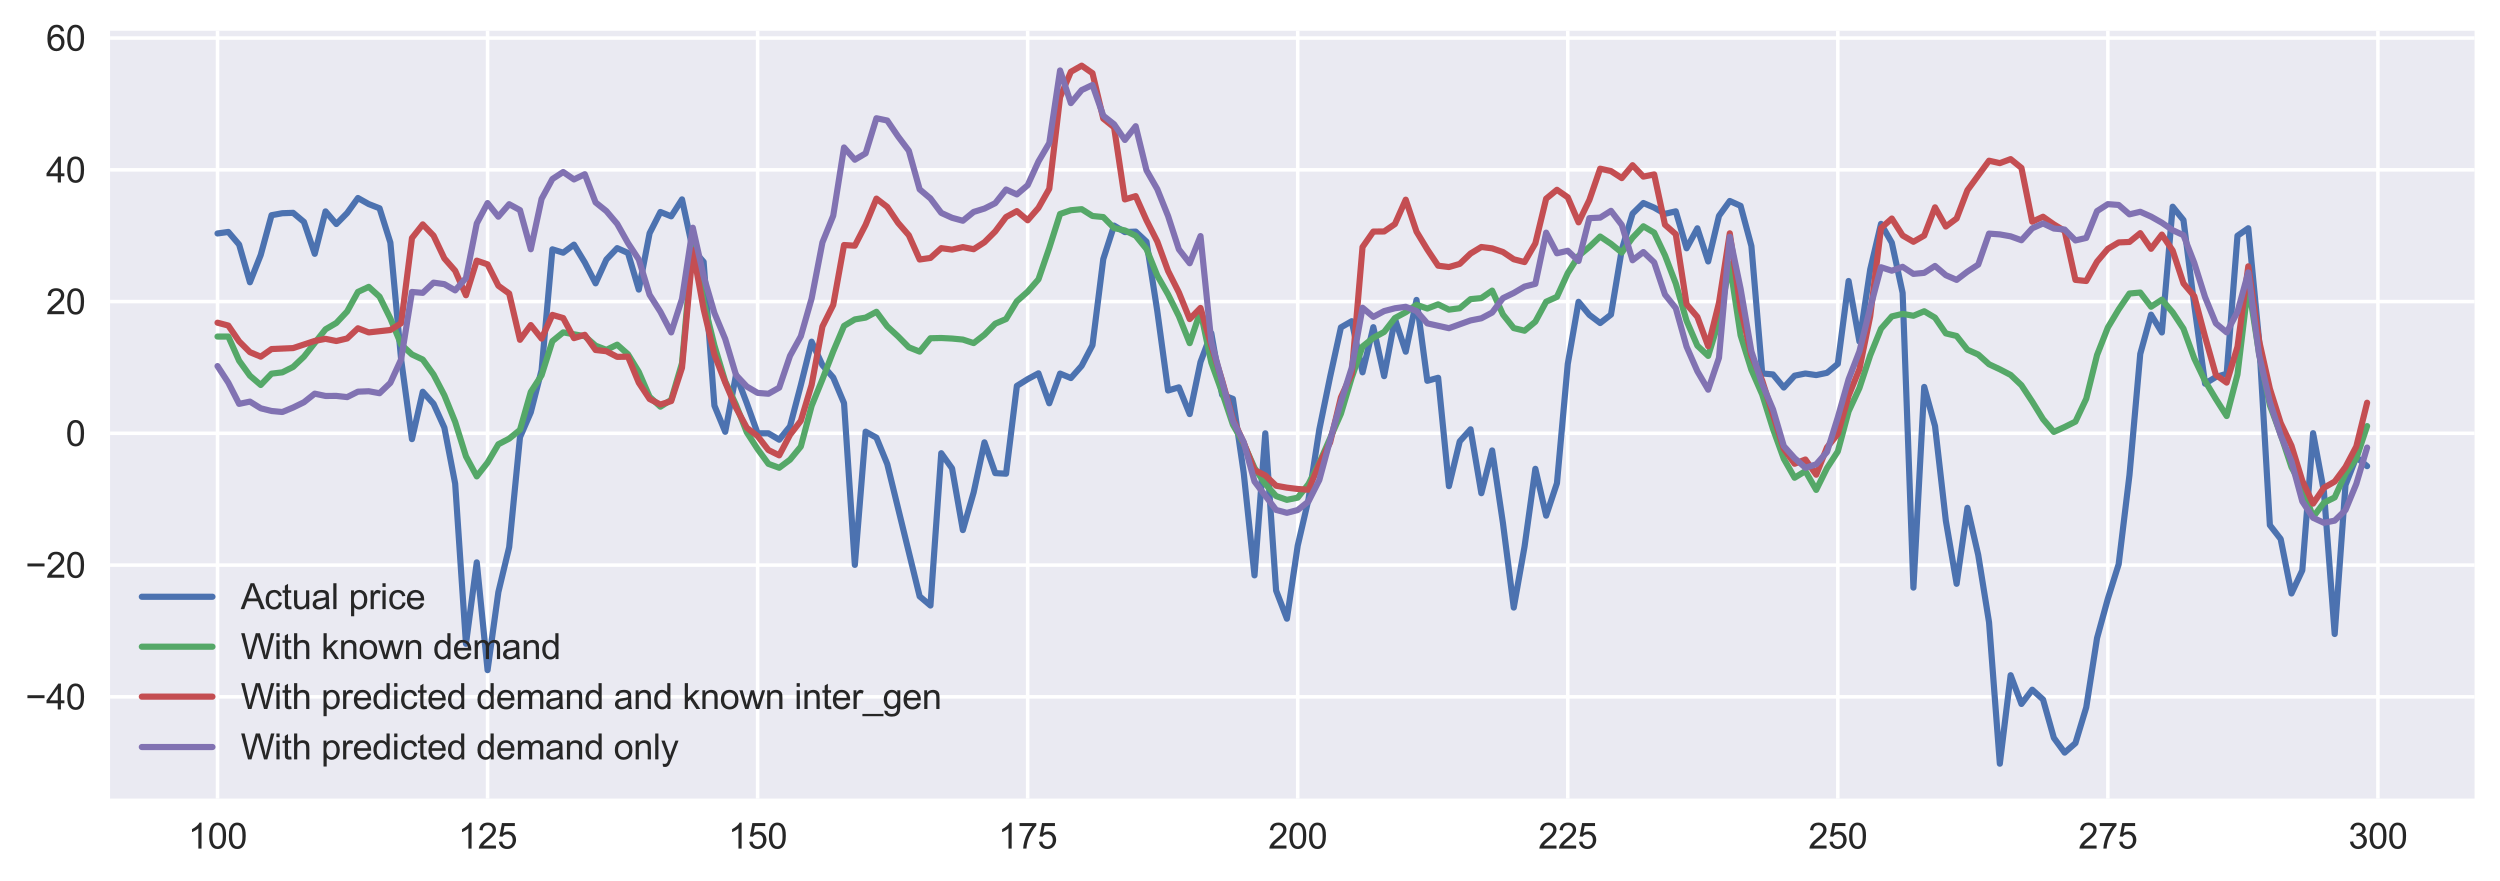 <?xml version="1.0" encoding="utf-8" standalone="no"?>
<!DOCTYPE svg PUBLIC "-//W3C//DTD SVG 1.1//EN"
  "http://www.w3.org/Graphics/SVG/1.1/DTD/svg11.dtd">
<svg height="249.494pt" version="1.1" viewBox="0 0 707.962 249.494" width="707.962pt" xmlns="http://www.w3.org/2000/svg" xmlns:xlink="http://www.w3.org/1999/xlink">
 <defs>
  <style type="text/css">*{stroke-linecap:butt;stroke-linejoin:round;}</style>
 </defs>
 <g id="figure_1">
  <g id="patch_1">
   <path d="M 0 249.494 
L 707.962 249.494 
L 707.962 0 
L 0 0 
z
" style="fill:#ffffff;"/>
  </g>
  <g id="axes_1">
   <g id="patch_2">
    <path d="M 31.163 226.149 
L 700.763 226.149 
L 700.763 8.709 
L 31.163 8.709 
z
" style="fill:#eaeaf2;"/>
   </g>
   <g id="matplotlib.axis_1">
    <g id="xtick_1">
     <g id="line2d_1">
      <path clip-path="url(#p6c4c492600)" d="M 61.599 226.149 
L 61.599 8.709 
" style="fill:none;stroke:#ffffff;stroke-linecap:round;"/>
     </g>
     <g id="line2d_2"/>
     <g id="text_1">
      <!-- 100 -->
      <g style="fill:#262626;" transform="translate(53.257 240.307)scale(0.1 -0.1)">
       <defs>
        <path d="M 2384 0 
L 1822 0 
L 1822 3584 
Q 1619 3391 1289 3197 
Q 959 3003 697 2906 
L 697 3450 
Q 1169 3672 1522 3987 
Q 1875 4303 2022 4600 
L 2384 4600 
L 2384 0 
z
" id="ArialMT-31" transform="scale(0.016)"/>
        <path d="M 266 2259 
Q 266 3072 433 3567 
Q 600 4063 929 4331 
Q 1259 4600 1759 4600 
Q 2128 4600 2406 4451 
Q 2684 4303 2865 4023 
Q 3047 3744 3150 3342 
Q 3253 2941 3253 2259 
Q 3253 1453 3087 958 
Q 2922 463 2592 192 
Q 2263 -78 1759 -78 
Q 1097 -78 719 397 
Q 266 969 266 2259 
z
M 844 2259 
Q 844 1131 1108 757 
Q 1372 384 1759 384 
Q 2147 384 2411 759 
Q 2675 1134 2675 2259 
Q 2675 3391 2411 3762 
Q 2147 4134 1753 4134 
Q 1366 4134 1134 3806 
Q 844 3388 844 2259 
z
" id="ArialMT-30" transform="scale(0.016)"/>
       </defs>
       <use xlink:href="#ArialMT-31"/>
       <use x="55.615" xlink:href="#ArialMT-30"/>
       <use x="111.23" xlink:href="#ArialMT-30"/>
      </g>
     </g>
    </g>
    <g id="xtick_2">
     <g id="line2d_3">
      <path clip-path="url(#p6c4c492600)" d="M 138.072 226.149 
L 138.072 8.709 
" style="fill:none;stroke:#ffffff;stroke-linecap:round;"/>
     </g>
     <g id="line2d_4"/>
     <g id="text_2">
      <!-- 125 -->
      <g style="fill:#262626;" transform="translate(129.731 240.307)scale(0.1 -0.1)">
       <defs>
        <path d="M 3222 541 
L 3222 0 
L 194 0 
Q 188 203 259 391 
Q 375 700 629 1000 
Q 884 1300 1366 1694 
Q 2113 2306 2375 2664 
Q 2638 3022 2638 3341 
Q 2638 3675 2398 3904 
Q 2159 4134 1775 4134 
Q 1369 4134 1125 3890 
Q 881 3647 878 3216 
L 300 3275 
Q 359 3922 746 4261 
Q 1134 4600 1788 4600 
Q 2447 4600 2831 4234 
Q 3216 3869 3216 3328 
Q 3216 3053 3103 2787 
Q 2991 2522 2730 2228 
Q 2469 1934 1863 1422 
Q 1356 997 1212 845 
Q 1069 694 975 541 
L 3222 541 
z
" id="ArialMT-32" transform="scale(0.016)"/>
        <path d="M 266 1200 
L 856 1250 
Q 922 819 1161 601 
Q 1400 384 1738 384 
Q 2144 384 2425 690 
Q 2706 997 2706 1503 
Q 2706 1984 2436 2262 
Q 2166 2541 1728 2541 
Q 1456 2541 1237 2417 
Q 1019 2294 894 2097 
L 366 2166 
L 809 4519 
L 3088 4519 
L 3088 3981 
L 1259 3981 
L 1013 2750 
Q 1425 3038 1878 3038 
Q 2478 3038 2890 2622 
Q 3303 2206 3303 1553 
Q 3303 931 2941 478 
Q 2500 -78 1738 -78 
Q 1113 -78 717 272 
Q 322 622 266 1200 
z
" id="ArialMT-35" transform="scale(0.016)"/>
       </defs>
       <use xlink:href="#ArialMT-31"/>
       <use x="55.615" xlink:href="#ArialMT-32"/>
       <use x="111.23" xlink:href="#ArialMT-35"/>
      </g>
     </g>
    </g>
    <g id="xtick_3">
     <g id="line2d_5">
      <path clip-path="url(#p6c4c492600)" d="M 214.545 226.149 
L 214.545 8.709 
" style="fill:none;stroke:#ffffff;stroke-linecap:round;"/>
     </g>
     <g id="line2d_6"/>
     <g id="text_3">
      <!-- 150 -->
      <g style="fill:#262626;" transform="translate(206.204 240.307)scale(0.1 -0.1)">
       <use xlink:href="#ArialMT-31"/>
       <use x="55.615" xlink:href="#ArialMT-35"/>
       <use x="111.23" xlink:href="#ArialMT-30"/>
      </g>
     </g>
    </g>
    <g id="xtick_4">
     <g id="line2d_7">
      <path clip-path="url(#p6c4c492600)" d="M 291.019 226.149 
L 291.019 8.709 
" style="fill:none;stroke:#ffffff;stroke-linecap:round;"/>
     </g>
     <g id="line2d_8"/>
     <g id="text_4">
      <!-- 175 -->
      <g style="fill:#262626;" transform="translate(282.677 240.307)scale(0.1 -0.1)">
       <defs>
        <path d="M 303 3981 
L 303 4522 
L 3269 4522 
L 3269 4084 
Q 2831 3619 2401 2847 
Q 1972 2075 1738 1259 
Q 1569 684 1522 0 
L 944 0 
Q 953 541 1156 1306 
Q 1359 2072 1739 2783 
Q 2119 3494 2547 3981 
L 303 3981 
z
" id="ArialMT-37" transform="scale(0.016)"/>
       </defs>
       <use xlink:href="#ArialMT-31"/>
       <use x="55.615" xlink:href="#ArialMT-37"/>
       <use x="111.23" xlink:href="#ArialMT-35"/>
      </g>
     </g>
    </g>
    <g id="xtick_5">
     <g id="line2d_9">
      <path clip-path="url(#p6c4c492600)" d="M 367.492 226.149 
L 367.492 8.709 
" style="fill:none;stroke:#ffffff;stroke-linecap:round;"/>
     </g>
     <g id="line2d_10"/>
     <g id="text_5">
      <!-- 200 -->
      <g style="fill:#262626;" transform="translate(359.151 240.307)scale(0.1 -0.1)">
       <use xlink:href="#ArialMT-32"/>
       <use x="55.615" xlink:href="#ArialMT-30"/>
       <use x="111.23" xlink:href="#ArialMT-30"/>
      </g>
     </g>
    </g>
    <g id="xtick_6">
     <g id="line2d_11">
      <path clip-path="url(#p6c4c492600)" d="M 443.965 226.149 
L 443.965 8.709 
" style="fill:none;stroke:#ffffff;stroke-linecap:round;"/>
     </g>
     <g id="line2d_12"/>
     <g id="text_6">
      <!-- 225 -->
      <g style="fill:#262626;" transform="translate(435.624 240.307)scale(0.1 -0.1)">
       <use xlink:href="#ArialMT-32"/>
       <use x="55.615" xlink:href="#ArialMT-32"/>
       <use x="111.23" xlink:href="#ArialMT-35"/>
      </g>
     </g>
    </g>
    <g id="xtick_7">
     <g id="line2d_13">
      <path clip-path="url(#p6c4c492600)" d="M 520.439 226.149 
L 520.439 8.709 
" style="fill:none;stroke:#ffffff;stroke-linecap:round;"/>
     </g>
     <g id="line2d_14"/>
     <g id="text_7">
      <!-- 250 -->
      <g style="fill:#262626;" transform="translate(512.097 240.307)scale(0.1 -0.1)">
       <use xlink:href="#ArialMT-32"/>
       <use x="55.615" xlink:href="#ArialMT-35"/>
       <use x="111.23" xlink:href="#ArialMT-30"/>
      </g>
     </g>
    </g>
    <g id="xtick_8">
     <g id="line2d_15">
      <path clip-path="url(#p6c4c492600)" d="M 596.912 226.149 
L 596.912 8.709 
" style="fill:none;stroke:#ffffff;stroke-linecap:round;"/>
     </g>
     <g id="line2d_16"/>
     <g id="text_8">
      <!-- 275 -->
      <g style="fill:#262626;" transform="translate(588.57 240.307)scale(0.1 -0.1)">
       <use xlink:href="#ArialMT-32"/>
       <use x="55.615" xlink:href="#ArialMT-37"/>
       <use x="111.23" xlink:href="#ArialMT-35"/>
      </g>
     </g>
    </g>
    <g id="xtick_9">
     <g id="line2d_17">
      <path clip-path="url(#p6c4c492600)" d="M 673.385 226.149 
L 673.385 8.709 
" style="fill:none;stroke:#ffffff;stroke-linecap:round;"/>
     </g>
     <g id="line2d_18"/>
     <g id="text_9">
      <!-- 300 -->
      <g style="fill:#262626;" transform="translate(665.044 240.307)scale(0.1 -0.1)">
       <defs>
        <path d="M 269 1209 
L 831 1284 
Q 928 806 1161 595 
Q 1394 384 1728 384 
Q 2125 384 2398 659 
Q 2672 934 2672 1341 
Q 2672 1728 2419 1979 
Q 2166 2231 1775 2231 
Q 1616 2231 1378 2169 
L 1441 2663 
Q 1497 2656 1531 2656 
Q 1891 2656 2178 2843 
Q 2466 3031 2466 3422 
Q 2466 3731 2256 3934 
Q 2047 4138 1716 4138 
Q 1388 4138 1169 3931 
Q 950 3725 888 3313 
L 325 3413 
Q 428 3978 793 4289 
Q 1159 4600 1703 4600 
Q 2078 4600 2393 4439 
Q 2709 4278 2876 4000 
Q 3044 3722 3044 3409 
Q 3044 3113 2884 2869 
Q 2725 2625 2413 2481 
Q 2819 2388 3044 2092 
Q 3269 1797 3269 1353 
Q 3269 753 2831 336 
Q 2394 -81 1725 -81 
Q 1122 -81 723 278 
Q 325 638 269 1209 
z
" id="ArialMT-33" transform="scale(0.016)"/>
       </defs>
       <use xlink:href="#ArialMT-33"/>
       <use x="55.615" xlink:href="#ArialMT-30"/>
       <use x="111.23" xlink:href="#ArialMT-30"/>
      </g>
     </g>
    </g>
   </g>
   <g id="matplotlib.axis_2">
    <g id="ytick_1">
     <g id="line2d_19">
      <path clip-path="url(#p6c4c492600)" d="M 31.163 197.331 
L 700.763 197.331 
" style="fill:none;stroke:#ffffff;stroke-linecap:round;"/>
     </g>
     <g id="line2d_20"/>
     <g id="text_10">
      <!-- −40 -->
      <g style="fill:#262626;" transform="translate(7.2 200.909)scale(0.1 -0.1)">
       <defs>
        <path d="M 3381 1997 
L 356 1997 
L 356 2522 
L 3381 2522 
L 3381 1997 
z
" id="ArialMT-2212" transform="scale(0.016)"/>
        <path d="M 2069 0 
L 2069 1097 
L 81 1097 
L 81 1613 
L 2172 4581 
L 2631 4581 
L 2631 1613 
L 3250 1613 
L 3250 1097 
L 2631 1097 
L 2631 0 
L 2069 0 
z
M 2069 1613 
L 2069 3678 
L 634 1613 
L 2069 1613 
z
" id="ArialMT-34" transform="scale(0.016)"/>
       </defs>
       <use xlink:href="#ArialMT-2212"/>
       <use x="58.398" xlink:href="#ArialMT-34"/>
       <use x="114.014" xlink:href="#ArialMT-30"/>
      </g>
     </g>
    </g>
    <g id="ytick_2">
     <g id="line2d_21">
      <path clip-path="url(#p6c4c492600)" d="M 31.163 160.02 
L 700.763 160.02 
" style="fill:none;stroke:#ffffff;stroke-linecap:round;"/>
     </g>
     <g id="line2d_22"/>
     <g id="text_11">
      <!-- −20 -->
      <g style="fill:#262626;" transform="translate(7.2 163.599)scale(0.1 -0.1)">
       <use xlink:href="#ArialMT-2212"/>
       <use x="58.398" xlink:href="#ArialMT-32"/>
       <use x="114.014" xlink:href="#ArialMT-30"/>
      </g>
     </g>
    </g>
    <g id="ytick_3">
     <g id="line2d_23">
      <path clip-path="url(#p6c4c492600)" d="M 31.163 122.71 
L 700.763 122.71 
" style="fill:none;stroke:#ffffff;stroke-linecap:round;"/>
     </g>
     <g id="line2d_24"/>
     <g id="text_12">
      <!-- 0 -->
      <g style="fill:#262626;" transform="translate(18.602 126.289)scale(0.1 -0.1)">
       <use xlink:href="#ArialMT-30"/>
      </g>
     </g>
    </g>
    <g id="ytick_4">
     <g id="line2d_25">
      <path clip-path="url(#p6c4c492600)" d="M 31.163 85.4 
L 700.763 85.4 
" style="fill:none;stroke:#ffffff;stroke-linecap:round;"/>
     </g>
     <g id="line2d_26"/>
     <g id="text_13">
      <!-- 20 -->
      <g style="fill:#262626;" transform="translate(13.041 88.978)scale(0.1 -0.1)">
       <use xlink:href="#ArialMT-32"/>
       <use x="55.615" xlink:href="#ArialMT-30"/>
      </g>
     </g>
    </g>
    <g id="ytick_5">
     <g id="line2d_27">
      <path clip-path="url(#p6c4c492600)" d="M 31.163 48.089 
L 700.763 48.089 
" style="fill:none;stroke:#ffffff;stroke-linecap:round;"/>
     </g>
     <g id="line2d_28"/>
     <g id="text_14">
      <!-- 40 -->
      <g style="fill:#262626;" transform="translate(13.041 51.668)scale(0.1 -0.1)">
       <use xlink:href="#ArialMT-34"/>
       <use x="55.615" xlink:href="#ArialMT-30"/>
      </g>
     </g>
    </g>
    <g id="ytick_6">
     <g id="line2d_29">
      <path clip-path="url(#p6c4c492600)" d="M 31.163 10.779 
L 700.763 10.779 
" style="fill:none;stroke:#ffffff;stroke-linecap:round;"/>
     </g>
     <g id="line2d_30"/>
     <g id="text_15">
      <!-- 60 -->
      <g style="fill:#262626;" transform="translate(13.041 14.358)scale(0.1 -0.1)">
       <defs>
        <path d="M 3184 3459 
L 2625 3416 
Q 2550 3747 2413 3897 
Q 2184 4138 1850 4138 
Q 1581 4138 1378 3988 
Q 1113 3794 959 3422 
Q 806 3050 800 2363 
Q 1003 2672 1297 2822 
Q 1591 2972 1913 2972 
Q 2475 2972 2870 2558 
Q 3266 2144 3266 1488 
Q 3266 1056 3080 686 
Q 2894 316 2569 119 
Q 2244 -78 1831 -78 
Q 1128 -78 684 439 
Q 241 956 241 2144 
Q 241 3472 731 4075 
Q 1159 4600 1884 4600 
Q 2425 4600 2770 4297 
Q 3116 3994 3184 3459 
z
M 888 1484 
Q 888 1194 1011 928 
Q 1134 663 1356 523 
Q 1578 384 1822 384 
Q 2178 384 2434 671 
Q 2691 959 2691 1453 
Q 2691 1928 2437 2201 
Q 2184 2475 1800 2475 
Q 1419 2475 1153 2201 
Q 888 1928 888 1484 
z
" id="ArialMT-36" transform="scale(0.016)"/>
       </defs>
       <use xlink:href="#ArialMT-36"/>
       <use x="55.615" xlink:href="#ArialMT-30"/>
      </g>
     </g>
    </g>
   </g>
   <g id="line2d_31">
    <path clip-path="url(#p6c4c492600)" d="M 61.599 66.11 
L 64.658 65.681 
L 67.717 69.263 
L 70.776 79.934 
L 73.835 72.192 
L 76.894 60.943 
L 79.952 60.383 
L 83.011 60.271 
L 86.07 62.845 
L 89.129 71.875 
L 92.188 59.861 
L 95.247 63.442 
L 98.306 60.327 
L 101.365 56.074 
L 104.424 57.79 
L 107.483 58.984 
L 110.542 68.685 
L 113.601 101.853 
L 116.66 124.352 
L 119.719 110.938 
L 122.777 114.352 
L 125.836 121.106 
L 128.895 136.962 
L 131.954 182.313 
L 135.013 159.255 
L 138.072 189.775 
L 141.131 167.669 
L 144.19 154.946 
L 147.249 123.811 
L 150.308 116.759 
L 153.367 104.82 
L 156.426 70.606 
L 159.485 71.557 
L 162.544 69.281 
L 165.603 74.318 
L 168.661 80.232 
L 171.72 73.498 
L 174.779 70.27 
L 177.838 71.632 
L 180.897 82.004 
L 183.956 66.054 
L 187.015 60.029 
L 190.074 61.26 
L 193.133 56.465 
L 196.192 70.681 
L 199.251 74.15 
L 202.31 114.875 
L 205.369 122.281 
L 208.428 106.163 
L 211.486 114.184 
L 214.545 122.71 
L 217.604 122.71 
L 220.663 124.519 
L 223.722 120.732 
L 226.781 109.054 
L 229.84 96.761 
L 232.899 103.402 
L 235.958 106.909 
L 239.017 114.166 
L 242.076 159.964 
L 245.135 122.244 
L 248.194 123.941 
L 251.253 131.403 
L 260.429 168.881 
L 263.488 171.474 
L 266.547 128.344 
L 269.606 132.634 
L 272.665 150.114 
L 275.724 139.444 
L 278.783 125.266 
L 281.842 133.978 
L 284.901 134.146 
L 287.96 109.278 
L 291.019 107.375 
L 294.078 105.715 
L 297.137 114.203 
L 300.195 105.79 
L 303.254 107.058 
L 306.313 103.588 
L 309.372 97.749 
L 312.431 73.367 
L 315.49 63.89 
L 318.549 65.718 
L 321.608 65.588 
L 324.667 68.442 
L 327.726 88.105 
L 330.785 110.584 
L 333.844 109.689 
L 336.903 117.263 
L 339.962 102.525 
L 343.021 94.373 
L 346.079 111.778 
L 349.138 112.953 
L 352.197 133.884 
L 355.256 162.93 
L 358.315 122.71 
L 361.374 167.24 
L 364.433 175.206 
L 367.492 154.536 
L 370.551 141.384 
L 373.61 121.628 
L 376.669 106.704 
L 379.728 92.712 
L 382.787 90.959 
L 385.846 105.435 
L 388.904 92.656 
L 391.963 106.517 
L 395.022 90.306 
L 398.081 99.596 
L 401.14 84.933 
L 404.199 107.842 
L 407.258 106.984 
L 410.317 137.671 
L 413.376 124.986 
L 416.435 121.572 
L 419.494 139.667 
L 422.553 127.56 
L 425.612 148.156 
L 428.671 172.053 
L 431.73 154.778 
L 434.788 132.765 
L 437.847 146.029 
L 440.906 136.832 
L 443.965 103.085 
L 447.024 85.474 
L 450.083 89.168 
L 453.142 91.481 
L 456.201 89.093 
L 459.26 70.718 
L 462.319 60.495 
L 465.378 57.491 
L 468.437 58.797 
L 471.496 60.551 
L 474.555 59.842 
L 477.613 70.308 
L 480.672 64.655 
L 483.731 74.039 
L 486.79 61.129 
L 489.849 56.913 
L 492.908 58.294 
L 495.967 69.673 
L 499.026 105.752 
L 502.085 106.032 
L 505.144 109.745 
L 508.203 106.387 
L 511.262 105.771 
L 514.321 106.219 
L 517.38 105.584 
L 520.439 103.047 
L 523.497 79.579 
L 526.556 96.705 
L 529.615 76.314 
L 532.674 63.405 
L 535.733 68.722 
L 538.792 82.937 
L 541.851 166.4 
L 544.91 109.577 
L 547.969 120.658 
L 551.028 147.447 
L 554.087 165.318 
L 557.146 143.809 
L 560.205 157.166 
L 563.264 176.213 
L 566.322 216.266 
L 569.381 191.212 
L 572.44 199.345 
L 575.499 195.316 
L 578.558 198.095 
L 581.617 208.953 
L 584.676 213.131 
L 587.735 210.445 
L 590.794 200.315 
L 593.853 180.69 
L 596.912 169.553 
L 599.971 159.796 
L 603.03 134.556 
L 606.089 100.23 
L 609.148 89.112 
L 612.206 94.149 
L 615.265 58.536 
L 618.324 62.323 
L 621.383 86.426 
L 624.442 108.644 
L 627.501 106.76 
L 630.56 105.846 
L 633.619 66.763 
L 636.678 64.636 
L 639.737 96.369 
L 642.796 148.715 
L 645.855 152.651 
L 648.914 168.061 
L 651.973 161.513 
L 655.031 122.673 
L 658.09 139.145 
L 661.149 179.534 
L 664.208 137.354 
L 667.267 129.482 
L 670.326 132 
L 670.326 132 
" style="fill:none;stroke:#4c72b0;stroke-linecap:round;stroke-width:1.75;"/>
   </g>
   <g id="line2d_32">
    <path clip-path="url(#p6c4c492600)" d="M 61.599 95.311 
L 64.658 95.302 
L 67.717 102.158 
L 70.776 106.395 
L 73.835 109.019 
L 76.894 105.814 
L 79.952 105.44 
L 83.011 103.907 
L 86.07 100.998 
L 92.188 93.249 
L 95.247 91.461 
L 98.306 88.198 
L 101.365 82.662 
L 104.424 81.236 
L 107.483 84.013 
L 110.542 90.181 
L 113.601 97.564 
L 116.66 100.378 
L 119.719 101.813 
L 122.777 106.069 
L 125.836 111.938 
L 128.895 119.471 
L 131.954 129.239 
L 135.013 134.902 
L 138.072 130.992 
L 141.131 125.809 
L 144.19 124.22 
L 147.249 121.738 
L 150.308 110.999 
L 153.367 106.273 
L 156.426 96.613 
L 159.485 94.122 
L 165.603 95.207 
L 168.661 97.886 
L 171.72 99.073 
L 174.779 97.601 
L 177.838 100.322 
L 180.897 105.32 
L 183.956 112.379 
L 187.015 115.168 
L 190.074 113.227 
L 193.133 102.843 
L 196.192 68.496 
L 199.251 85.504 
L 202.31 97.838 
L 205.369 108.005 
L 208.428 114.676 
L 211.486 122.443 
L 214.545 127.172 
L 217.604 131.352 
L 220.663 132.469 
L 223.722 130.176 
L 226.781 126.451 
L 229.84 114.934 
L 232.899 107.429 
L 235.958 99.507 
L 239.017 92.288 
L 242.076 90.454 
L 245.135 89.94 
L 248.194 88.297 
L 251.253 92.428 
L 254.312 95.247 
L 257.37 98.355 
L 260.429 99.57 
L 263.488 95.785 
L 266.547 95.716 
L 269.606 95.873 
L 272.665 96.163 
L 275.724 97.16 
L 278.783 94.78 
L 281.842 91.659 
L 284.901 90.348 
L 287.96 85.313 
L 291.019 82.601 
L 294.078 79.105 
L 297.137 70.21 
L 300.195 60.594 
L 303.254 59.541 
L 306.313 59.235 
L 309.372 61.163 
L 312.431 61.469 
L 315.49 64.585 
L 318.549 65.257 
L 321.608 66.762 
L 324.667 70.513 
L 327.726 78.044 
L 330.785 83.389 
L 333.844 89.543 
L 336.903 97.172 
L 339.962 88.128 
L 343.021 102.648 
L 346.079 111.137 
L 349.138 120.254 
L 352.197 125.612 
L 355.256 132.518 
L 358.315 137.056 
L 361.374 140.481 
L 364.433 141.547 
L 367.492 140.929 
L 370.551 137.066 
L 373.61 131.065 
L 379.728 117.165 
L 382.787 106.915 
L 385.846 98.124 
L 388.904 95.665 
L 391.963 94.003 
L 395.022 90.056 
L 398.081 88.425 
L 401.14 86.315 
L 404.199 87.373 
L 407.258 86.191 
L 410.317 87.69 
L 413.376 87.286 
L 416.435 84.714 
L 419.494 84.412 
L 422.553 82.297 
L 425.612 89.063 
L 428.671 92.91 
L 431.73 93.652 
L 434.788 91.095 
L 437.847 85.442 
L 440.906 84.059 
L 443.965 77.347 
L 447.024 72.479 
L 450.083 69.922 
L 453.142 66.983 
L 456.201 69.046 
L 459.26 71.526 
L 462.319 67.309 
L 465.378 64.081 
L 468.437 65.882 
L 471.496 72.312 
L 474.555 80.302 
L 477.613 90.842 
L 480.672 97.897 
L 483.731 100.781 
L 486.79 90.795 
L 489.849 74.781 
L 492.908 94.954 
L 495.967 104.719 
L 499.026 111.718 
L 502.085 121.468 
L 505.144 129.923 
L 508.203 135.287 
L 511.262 133.401 
L 514.321 138.73 
L 517.38 132.549 
L 520.439 127.845 
L 523.497 116.494 
L 526.556 109.9 
L 529.615 100.623 
L 532.674 93.086 
L 535.733 89.605 
L 538.792 88.884 
L 541.851 89.425 
L 544.91 88.144 
L 547.969 89.957 
L 551.028 94.411 
L 554.087 95.142 
L 557.146 99.035 
L 560.205 100.389 
L 563.264 103.15 
L 566.322 104.582 
L 569.381 106.175 
L 572.44 109.091 
L 575.499 113.732 
L 578.558 118.698 
L 581.617 122.31 
L 584.676 120.922 
L 587.735 119.394 
L 590.794 112.913 
L 593.853 100.533 
L 596.912 92.737 
L 599.971 87.632 
L 603.03 83.122 
L 606.089 82.842 
L 609.148 86.862 
L 612.206 84.866 
L 615.265 88.44 
L 618.324 93.076 
L 621.383 101.504 
L 624.442 107.906 
L 627.501 112.995 
L 630.56 117.811 
L 633.619 106.045 
L 636.678 80.539 
L 639.737 100.082 
L 642.796 114.75 
L 645.855 123.017 
L 648.914 132.27 
L 651.973 137.962 
L 655.031 146.405 
L 658.09 142.38 
L 661.149 140.861 
L 664.208 134.108 
L 667.267 129.846 
L 670.326 120.666 
L 670.326 120.666 
" style="fill:none;stroke:#55a868;stroke-linecap:round;stroke-width:1.75;"/>
   </g>
   <g id="line2d_33">
    <path clip-path="url(#p6c4c492600)" d="M 61.599 91.385 
L 64.658 92.189 
L 67.717 96.671 
L 70.776 99.73 
L 73.835 100.998 
L 76.894 98.848 
L 83.011 98.572 
L 89.129 96.546 
L 92.188 95.958 
L 95.247 96.573 
L 98.306 95.849 
L 101.365 92.968 
L 104.424 94.134 
L 110.542 93.454 
L 113.601 91.521 
L 116.66 67.417 
L 119.719 63.545 
L 122.777 66.738 
L 125.836 73.181 
L 128.895 76.668 
L 131.954 83.608 
L 135.013 73.81 
L 138.072 74.865 
L 141.131 80.92 
L 144.19 83.125 
L 147.249 96.229 
L 150.308 92.055 
L 153.367 95.889 
L 156.426 89.175 
L 159.485 90.062 
L 162.544 95.755 
L 165.603 94.813 
L 168.661 99.119 
L 171.72 99.461 
L 174.779 101.061 
L 177.838 101.008 
L 180.897 108.385 
L 183.956 112.997 
L 187.015 114.556 
L 190.074 113.582 
L 193.133 104.136 
L 196.192 70.801 
L 199.251 87.51 
L 202.31 100.418 
L 205.369 108.289 
L 208.428 115.466 
L 211.486 121.134 
L 214.545 123.504 
L 217.604 127.445 
L 220.663 128.949 
L 223.722 123.134 
L 226.781 119.149 
L 229.84 109.006 
L 232.899 92.469 
L 235.958 86.348 
L 239.017 69.386 
L 242.076 69.578 
L 245.135 63.643 
L 248.194 56.245 
L 251.253 58.592 
L 254.312 63.106 
L 257.37 66.623 
L 260.429 73.488 
L 263.488 73.045 
L 266.547 70.274 
L 269.606 70.69 
L 272.665 69.977 
L 275.724 70.573 
L 278.783 68.596 
L 281.842 65.532 
L 284.901 61.455 
L 287.96 59.787 
L 291.019 62.384 
L 294.078 58.863 
L 297.137 53.461 
L 300.195 27.522 
L 303.254 20.325 
L 306.313 18.593 
L 309.372 20.724 
L 312.431 33.595 
L 315.49 36.054 
L 318.549 56.476 
L 321.608 55.536 
L 324.667 62.381 
L 327.726 68.392 
L 330.785 76.752 
L 333.844 82.823 
L 336.903 90.358 
L 339.962 87.204 
L 343.021 97.825 
L 346.079 107.738 
L 349.138 118.622 
L 352.197 125.359 
L 355.256 133.136 
L 358.315 134.634 
L 361.374 137.549 
L 364.433 138.097 
L 367.492 138.473 
L 370.551 138.676 
L 373.61 131.4 
L 376.669 125.295 
L 379.728 112.538 
L 382.787 105.807 
L 385.846 69.966 
L 388.904 65.576 
L 391.963 65.548 
L 395.022 63.443 
L 398.081 56.55 
L 401.14 65.604 
L 404.199 70.657 
L 407.258 75.24 
L 410.317 75.624 
L 413.376 74.733 
L 416.435 71.797 
L 419.494 69.944 
L 422.553 70.332 
L 425.612 71.364 
L 428.671 73.424 
L 431.73 74.214 
L 434.788 68.922 
L 437.847 56.268 
L 440.906 53.746 
L 443.965 55.873 
L 447.024 62.967 
L 450.083 56.652 
L 453.142 47.768 
L 456.201 48.448 
L 459.26 50.436 
L 462.319 46.785 
L 465.378 50.015 
L 468.437 49.396 
L 471.496 63.646 
L 474.555 66.332 
L 477.613 86.165 
L 480.672 89.751 
L 483.731 98.032 
L 486.79 85.74 
L 489.849 66.077 
L 492.908 87.279 
L 495.967 100.562 
L 499.026 107.78 
L 505.144 127.101 
L 508.203 131.33 
L 511.262 130.125 
L 514.321 134.429 
L 517.38 126.694 
L 520.439 122.897 
L 523.497 112.081 
L 526.556 104.528 
L 529.615 89.556 
L 532.674 64.605 
L 535.733 61.887 
L 538.792 66.685 
L 541.851 68.468 
L 544.91 66.709 
L 547.969 58.716 
L 551.028 64.152 
L 554.087 61.871 
L 557.146 53.869 
L 563.264 45.506 
L 566.322 46.199 
L 569.381 45.057 
L 572.44 47.546 
L 575.499 62.787 
L 578.558 61.38 
L 581.617 63.536 
L 584.676 65.385 
L 587.735 79.263 
L 590.794 79.575 
L 593.853 74.091 
L 596.912 70.471 
L 599.971 68.648 
L 603.03 68.52 
L 606.089 66.024 
L 609.148 70.457 
L 612.206 66.432 
L 615.265 70.949 
L 618.324 80.261 
L 621.383 83.861 
L 624.442 95.367 
L 627.501 106.167 
L 630.56 108.342 
L 633.619 98.197 
L 636.678 75.426 
L 639.737 96.486 
L 642.796 110.089 
L 645.855 119.779 
L 648.914 126.227 
L 651.973 136.137 
L 655.031 142.613 
L 658.09 138.133 
L 661.149 136.372 
L 664.208 132.239 
L 667.267 126.443 
L 670.326 114.05 
L 670.326 114.05 
" style="fill:none;stroke:#c44e52;stroke-linecap:round;stroke-width:1.75;"/>
   </g>
   <g id="line2d_34">
    <path clip-path="url(#p6c4c492600)" d="M 61.599 103.672 
L 64.658 108.37 
L 67.717 114.372 
L 70.776 113.729 
L 73.835 115.623 
L 76.894 116.388 
L 79.952 116.676 
L 83.011 115.406 
L 86.07 113.909 
L 89.129 111.476 
L 92.188 112.13 
L 95.247 112.113 
L 98.306 112.455 
L 101.365 110.916 
L 104.424 110.791 
L 107.483 111.355 
L 110.542 108.419 
L 113.601 101.733 
L 116.66 82.676 
L 119.719 82.934 
L 122.777 80.042 
L 125.836 80.464 
L 128.895 82.228 
L 131.954 78.734 
L 135.013 63.272 
L 138.072 57.507 
L 141.131 61.363 
L 144.19 57.828 
L 147.249 59.493 
L 150.308 70.584 
L 153.367 56.317 
L 156.426 50.696 
L 159.485 48.711 
L 162.544 50.814 
L 165.603 49.341 
L 168.661 57.322 
L 171.72 59.779 
L 174.779 63.39 
L 177.838 68.824 
L 180.897 73.49 
L 183.956 83.482 
L 187.015 88.287 
L 190.074 94.133 
L 193.133 84.63 
L 196.192 64.49 
L 199.251 78.157 
L 202.31 88.636 
L 205.369 95.992 
L 208.428 106.208 
L 211.486 109.458 
L 214.545 111.258 
L 217.604 111.506 
L 220.663 109.777 
L 223.722 100.772 
L 226.781 95.23 
L 229.84 84.523 
L 232.899 68.658 
L 235.958 61.087 
L 239.017 41.764 
L 242.076 45.232 
L 245.135 43.42 
L 248.194 33.484 
L 251.253 34.127 
L 254.312 38.63 
L 257.37 42.692 
L 260.429 53.622 
L 263.488 56.201 
L 266.547 60.29 
L 269.606 61.678 
L 272.665 62.513 
L 275.724 60.014 
L 278.783 59.063 
L 281.842 57.535 
L 284.901 53.667 
L 287.96 55.056 
L 291.019 52.443 
L 294.078 45.719 
L 297.137 40.5 
L 300.195 19.958 
L 303.254 29.199 
L 306.313 25.499 
L 309.372 24.063 
L 312.431 32.76 
L 315.49 35.191 
L 318.549 39.634 
L 321.608 35.741 
L 324.667 48.23 
L 327.726 53.565 
L 330.785 61.189 
L 333.844 70.609 
L 336.903 74.544 
L 339.962 66.856 
L 343.021 96.763 
L 349.138 119.227 
L 352.197 125.181 
L 355.256 136.351 
L 361.374 144.407 
L 364.433 145.226 
L 367.492 144.43 
L 370.551 141.988 
L 373.61 135.934 
L 376.669 124.627 
L 379.728 113.831 
L 382.787 104.152 
L 385.846 87.148 
L 388.904 89.731 
L 391.963 88.097 
L 395.022 87.297 
L 398.081 86.882 
L 401.14 88.095 
L 404.199 91.576 
L 410.317 92.94 
L 416.435 90.742 
L 419.494 90.138 
L 422.553 88.517 
L 425.612 84.432 
L 428.671 82.96 
L 431.73 81.155 
L 434.788 80.382 
L 437.847 65.887 
L 440.906 71.73 
L 443.965 71.007 
L 447.024 73.909 
L 450.083 61.776 
L 453.142 61.63 
L 456.201 59.705 
L 459.26 63.7 
L 462.319 73.699 
L 465.378 71.373 
L 468.437 74.302 
L 471.496 83.419 
L 474.555 87.265 
L 477.613 98.172 
L 480.672 105.136 
L 483.731 110.352 
L 486.79 101.33 
L 489.849 67.068 
L 492.908 81.755 
L 495.967 99.504 
L 499.026 108.709 
L 502.085 115.927 
L 505.144 126.324 
L 508.203 129.74 
L 511.262 132.467 
L 514.321 131.487 
L 517.38 127.988 
L 520.439 118.192 
L 523.497 107.406 
L 526.556 99.5 
L 529.615 87.169 
L 532.674 75.677 
L 535.733 76.662 
L 538.792 75.559 
L 541.851 77.563 
L 544.91 77.272 
L 547.969 75.316 
L 551.028 77.935 
L 554.087 79.26 
L 557.146 76.925 
L 560.205 74.931 
L 563.264 66.156 
L 566.322 66.376 
L 569.381 66.925 
L 572.44 68.031 
L 575.499 64.655 
L 578.558 63.275 
L 581.617 64.722 
L 584.676 65.008 
L 587.735 68.087 
L 590.794 67.377 
L 593.853 59.774 
L 596.912 57.81 
L 599.971 58.037 
L 603.03 60.701 
L 606.089 59.971 
L 609.148 61.335 
L 612.206 63.066 
L 615.265 65.183 
L 618.324 66.6 
L 621.383 74.448 
L 624.442 84.144 
L 627.501 91.586 
L 630.56 94.119 
L 633.619 88.311 
L 636.678 77.155 
L 639.737 100.456 
L 642.796 113.842 
L 645.855 123.241 
L 648.914 130.659 
L 651.973 141.982 
L 655.031 146.634 
L 658.09 148.047 
L 661.149 147.435 
L 664.208 144.446 
L 667.267 137.037 
L 670.326 126.749 
L 670.326 126.749 
" style="fill:none;stroke:#8172b2;stroke-linecap:round;stroke-width:1.75;"/>
   </g>
   <g id="patch_3">
    <path d="M 31.163 226.149 
L 31.163 8.709 
" style="fill:none;"/>
   </g>
   <g id="patch_4">
    <path d="M 700.763 226.149 
L 700.763 8.709 
" style="fill:none;"/>
   </g>
   <g id="patch_5">
    <path d="M 31.163 226.149 
L 700.763 226.149 
" style="fill:none;"/>
   </g>
   <g id="patch_6">
    <path d="M 31.163 8.709 
L 700.763 8.709 
" style="fill:none;"/>
   </g>
   <g id="legend_1">
    <g id="line2d_35">
     <path d="M 40.163 168.991 
L 60.163 168.991 
" style="fill:none;stroke:#4c72b0;stroke-linecap:round;stroke-width:1.75;"/>
    </g>
    <g id="line2d_36"/>
    <g id="text_16">
     <!-- Actual price -->
     <g style="fill:#262626;" transform="translate(68.162 172.491)scale(0.1 -0.1)">
      <defs>
       <path d="M -9 0 
L 1750 4581 
L 2403 4581 
L 4278 0 
L 3588 0 
L 3053 1388 
L 1138 1388 
L 634 0 
L -9 0 
z
M 1313 1881 
L 2866 1881 
L 2388 3150 
Q 2169 3728 2063 4100 
Q 1975 3659 1816 3225 
L 1313 1881 
z
" id="ArialMT-41" transform="scale(0.016)"/>
       <path d="M 2588 1216 
L 3141 1144 
Q 3050 572 2676 248 
Q 2303 -75 1759 -75 
Q 1078 -75 664 370 
Q 250 816 250 1647 
Q 250 2184 428 2587 
Q 606 2991 970 3192 
Q 1334 3394 1763 3394 
Q 2303 3394 2647 3120 
Q 2991 2847 3088 2344 
L 2541 2259 
Q 2463 2594 2264 2762 
Q 2066 2931 1784 2931 
Q 1359 2931 1093 2626 
Q 828 2322 828 1663 
Q 828 994 1084 691 
Q 1341 388 1753 388 
Q 2084 388 2306 591 
Q 2528 794 2588 1216 
z
" id="ArialMT-63" transform="scale(0.016)"/>
       <path d="M 1650 503 
L 1731 6 
Q 1494 -44 1306 -44 
Q 1000 -44 831 53 
Q 663 150 594 308 
Q 525 466 525 972 
L 525 2881 
L 113 2881 
L 113 3319 
L 525 3319 
L 525 4141 
L 1084 4478 
L 1084 3319 
L 1650 3319 
L 1650 2881 
L 1084 2881 
L 1084 941 
Q 1084 700 1114 631 
Q 1144 563 1211 522 
Q 1278 481 1403 481 
Q 1497 481 1650 503 
z
" id="ArialMT-74" transform="scale(0.016)"/>
       <path d="M 2597 0 
L 2597 488 
Q 2209 -75 1544 -75 
Q 1250 -75 995 37 
Q 741 150 617 320 
Q 494 491 444 738 
Q 409 903 409 1263 
L 409 3319 
L 972 3319 
L 972 1478 
Q 972 1038 1006 884 
Q 1059 663 1231 536 
Q 1403 409 1656 409 
Q 1909 409 2131 539 
Q 2353 669 2445 892 
Q 2538 1116 2538 1541 
L 2538 3319 
L 3100 3319 
L 3100 0 
L 2597 0 
z
" id="ArialMT-75" transform="scale(0.016)"/>
       <path d="M 2588 409 
Q 2275 144 1986 34 
Q 1697 -75 1366 -75 
Q 819 -75 525 192 
Q 231 459 231 875 
Q 231 1119 342 1320 
Q 453 1522 633 1644 
Q 813 1766 1038 1828 
Q 1203 1872 1538 1913 
Q 2219 1994 2541 2106 
Q 2544 2222 2544 2253 
Q 2544 2597 2384 2738 
Q 2169 2928 1744 2928 
Q 1347 2928 1158 2789 
Q 969 2650 878 2297 
L 328 2372 
Q 403 2725 575 2942 
Q 747 3159 1072 3276 
Q 1397 3394 1825 3394 
Q 2250 3394 2515 3294 
Q 2781 3194 2906 3042 
Q 3031 2891 3081 2659 
Q 3109 2516 3109 2141 
L 3109 1391 
Q 3109 606 3145 398 
Q 3181 191 3288 0 
L 2700 0 
Q 2613 175 2588 409 
z
M 2541 1666 
Q 2234 1541 1622 1453 
Q 1275 1403 1131 1340 
Q 988 1278 909 1158 
Q 831 1038 831 891 
Q 831 666 1001 516 
Q 1172 366 1500 366 
Q 1825 366 2078 508 
Q 2331 650 2450 897 
Q 2541 1088 2541 1459 
L 2541 1666 
z
" id="ArialMT-61" transform="scale(0.016)"/>
       <path d="M 409 0 
L 409 4581 
L 972 4581 
L 972 0 
L 409 0 
z
" id="ArialMT-6c" transform="scale(0.016)"/>
       <path id="ArialMT-20" transform="scale(0.016)"/>
       <path d="M 422 -1272 
L 422 3319 
L 934 3319 
L 934 2888 
Q 1116 3141 1344 3267 
Q 1572 3394 1897 3394 
Q 2322 3394 2647 3175 
Q 2972 2956 3137 2557 
Q 3303 2159 3303 1684 
Q 3303 1175 3120 767 
Q 2938 359 2589 142 
Q 2241 -75 1856 -75 
Q 1575 -75 1351 44 
Q 1128 163 984 344 
L 984 -1272 
L 422 -1272 
z
M 931 1641 
Q 931 1000 1190 694 
Q 1450 388 1819 388 
Q 2194 388 2461 705 
Q 2728 1022 2728 1688 
Q 2728 2322 2467 2637 
Q 2206 2953 1844 2953 
Q 1484 2953 1207 2617 
Q 931 2281 931 1641 
z
" id="ArialMT-70" transform="scale(0.016)"/>
       <path d="M 416 0 
L 416 3319 
L 922 3319 
L 922 2816 
Q 1116 3169 1280 3281 
Q 1444 3394 1641 3394 
Q 1925 3394 2219 3213 
L 2025 2691 
Q 1819 2813 1613 2813 
Q 1428 2813 1281 2702 
Q 1134 2591 1072 2394 
Q 978 2094 978 1738 
L 978 0 
L 416 0 
z
" id="ArialMT-72" transform="scale(0.016)"/>
       <path d="M 425 3934 
L 425 4581 
L 988 4581 
L 988 3934 
L 425 3934 
z
M 425 0 
L 425 3319 
L 988 3319 
L 988 0 
L 425 0 
z
" id="ArialMT-69" transform="scale(0.016)"/>
       <path d="M 2694 1069 
L 3275 997 
Q 3138 488 2766 206 
Q 2394 -75 1816 -75 
Q 1088 -75 661 373 
Q 234 822 234 1631 
Q 234 2469 665 2931 
Q 1097 3394 1784 3394 
Q 2450 3394 2872 2941 
Q 3294 2488 3294 1666 
Q 3294 1616 3291 1516 
L 816 1516 
Q 847 969 1125 678 
Q 1403 388 1819 388 
Q 2128 388 2347 550 
Q 2566 713 2694 1069 
z
M 847 1978 
L 2700 1978 
Q 2663 2397 2488 2606 
Q 2219 2931 1791 2931 
Q 1403 2931 1139 2672 
Q 875 2413 847 1978 
z
" id="ArialMT-65" transform="scale(0.016)"/>
      </defs>
      <use xlink:href="#ArialMT-41"/>
      <use x="66.699" xlink:href="#ArialMT-63"/>
      <use x="116.699" xlink:href="#ArialMT-74"/>
      <use x="144.482" xlink:href="#ArialMT-75"/>
      <use x="200.098" xlink:href="#ArialMT-61"/>
      <use x="255.713" xlink:href="#ArialMT-6c"/>
      <use x="277.93" xlink:href="#ArialMT-20"/>
      <use x="305.713" xlink:href="#ArialMT-70"/>
      <use x="361.328" xlink:href="#ArialMT-72"/>
      <use x="394.629" xlink:href="#ArialMT-69"/>
      <use x="416.846" xlink:href="#ArialMT-63"/>
      <use x="466.846" xlink:href="#ArialMT-65"/>
     </g>
    </g>
    <g id="line2d_37">
     <path d="M 40.163 183.137 
L 60.163 183.137 
" style="fill:none;stroke:#55a868;stroke-linecap:round;stroke-width:1.75;"/>
    </g>
    <g id="line2d_38"/>
    <g id="text_17">
     <!-- With known demand -->
     <g style="fill:#262626;" transform="translate(68.162 186.637)scale(0.1 -0.1)">
      <defs>
       <path d="M 1294 0 
L 78 4581 
L 700 4581 
L 1397 1578 
Q 1509 1106 1591 641 
Q 1766 1375 1797 1488 
L 2669 4581 
L 3400 4581 
L 4056 2263 
Q 4303 1400 4413 641 
Q 4500 1075 4641 1638 
L 5359 4581 
L 5969 4581 
L 4713 0 
L 4128 0 
L 3163 3491 
Q 3041 3928 3019 4028 
Q 2947 3713 2884 3491 
L 1913 0 
L 1294 0 
z
" id="ArialMT-57" transform="scale(0.016)"/>
       <path d="M 422 0 
L 422 4581 
L 984 4581 
L 984 2938 
Q 1378 3394 1978 3394 
Q 2347 3394 2619 3248 
Q 2891 3103 3008 2847 
Q 3125 2591 3125 2103 
L 3125 0 
L 2563 0 
L 2563 2103 
Q 2563 2525 2380 2717 
Q 2197 2909 1863 2909 
Q 1613 2909 1392 2779 
Q 1172 2650 1078 2428 
Q 984 2206 984 1816 
L 984 0 
L 422 0 
z
" id="ArialMT-68" transform="scale(0.016)"/>
       <path d="M 425 0 
L 425 4581 
L 988 4581 
L 988 1969 
L 2319 3319 
L 3047 3319 
L 1778 2088 
L 3175 0 
L 2481 0 
L 1384 1697 
L 988 1316 
L 988 0 
L 425 0 
z
" id="ArialMT-6b" transform="scale(0.016)"/>
       <path d="M 422 0 
L 422 3319 
L 928 3319 
L 928 2847 
Q 1294 3394 1984 3394 
Q 2284 3394 2536 3286 
Q 2788 3178 2913 3003 
Q 3038 2828 3088 2588 
Q 3119 2431 3119 2041 
L 3119 0 
L 2556 0 
L 2556 2019 
Q 2556 2363 2490 2533 
Q 2425 2703 2258 2804 
Q 2091 2906 1866 2906 
Q 1506 2906 1245 2678 
Q 984 2450 984 1813 
L 984 0 
L 422 0 
z
" id="ArialMT-6e" transform="scale(0.016)"/>
       <path d="M 213 1659 
Q 213 2581 725 3025 
Q 1153 3394 1769 3394 
Q 2453 3394 2887 2945 
Q 3322 2497 3322 1706 
Q 3322 1066 3130 698 
Q 2938 331 2570 128 
Q 2203 -75 1769 -75 
Q 1072 -75 642 372 
Q 213 819 213 1659 
z
M 791 1659 
Q 791 1022 1069 705 
Q 1347 388 1769 388 
Q 2188 388 2466 706 
Q 2744 1025 2744 1678 
Q 2744 2294 2464 2611 
Q 2184 2928 1769 2928 
Q 1347 2928 1069 2612 
Q 791 2297 791 1659 
z
" id="ArialMT-6f" transform="scale(0.016)"/>
       <path d="M 1034 0 
L 19 3319 
L 600 3319 
L 1128 1403 
L 1325 691 
Q 1338 744 1497 1375 
L 2025 3319 
L 2603 3319 
L 3100 1394 
L 3266 759 
L 3456 1400 
L 4025 3319 
L 4572 3319 
L 3534 0 
L 2950 0 
L 2422 1988 
L 2294 2553 
L 1622 0 
L 1034 0 
z
" id="ArialMT-77" transform="scale(0.016)"/>
       <path d="M 2575 0 
L 2575 419 
Q 2259 -75 1647 -75 
Q 1250 -75 917 144 
Q 584 363 401 755 
Q 219 1147 219 1656 
Q 219 2153 384 2558 
Q 550 2963 881 3178 
Q 1213 3394 1622 3394 
Q 1922 3394 2156 3267 
Q 2391 3141 2538 2938 
L 2538 4581 
L 3097 4581 
L 3097 0 
L 2575 0 
z
M 797 1656 
Q 797 1019 1065 703 
Q 1334 388 1700 388 
Q 2069 388 2326 689 
Q 2584 991 2584 1609 
Q 2584 2291 2321 2609 
Q 2059 2928 1675 2928 
Q 1300 2928 1048 2622 
Q 797 2316 797 1656 
z
" id="ArialMT-64" transform="scale(0.016)"/>
       <path d="M 422 0 
L 422 3319 
L 925 3319 
L 925 2853 
Q 1081 3097 1340 3245 
Q 1600 3394 1931 3394 
Q 2300 3394 2536 3241 
Q 2772 3088 2869 2813 
Q 3263 3394 3894 3394 
Q 4388 3394 4653 3120 
Q 4919 2847 4919 2278 
L 4919 0 
L 4359 0 
L 4359 2091 
Q 4359 2428 4304 2576 
Q 4250 2725 4106 2815 
Q 3963 2906 3769 2906 
Q 3419 2906 3187 2673 
Q 2956 2441 2956 1928 
L 2956 0 
L 2394 0 
L 2394 2156 
Q 2394 2531 2256 2718 
Q 2119 2906 1806 2906 
Q 1569 2906 1367 2781 
Q 1166 2656 1075 2415 
Q 984 2175 984 1722 
L 984 0 
L 422 0 
z
" id="ArialMT-6d" transform="scale(0.016)"/>
      </defs>
      <use xlink:href="#ArialMT-57"/>
      <use x="94.385" xlink:href="#ArialMT-69"/>
      <use x="116.602" xlink:href="#ArialMT-74"/>
      <use x="144.385" xlink:href="#ArialMT-68"/>
      <use x="200" xlink:href="#ArialMT-20"/>
      <use x="227.783" xlink:href="#ArialMT-6b"/>
      <use x="277.783" xlink:href="#ArialMT-6e"/>
      <use x="333.398" xlink:href="#ArialMT-6f"/>
      <use x="389.014" xlink:href="#ArialMT-77"/>
      <use x="461.23" xlink:href="#ArialMT-6e"/>
      <use x="516.846" xlink:href="#ArialMT-20"/>
      <use x="544.629" xlink:href="#ArialMT-64"/>
      <use x="600.244" xlink:href="#ArialMT-65"/>
      <use x="655.859" xlink:href="#ArialMT-6d"/>
      <use x="739.16" xlink:href="#ArialMT-61"/>
      <use x="794.775" xlink:href="#ArialMT-6e"/>
      <use x="850.391" xlink:href="#ArialMT-64"/>
     </g>
    </g>
    <g id="line2d_39">
     <path d="M 40.163 197.282 
L 60.163 197.282 
" style="fill:none;stroke:#c44e52;stroke-linecap:round;stroke-width:1.75;"/>
    </g>
    <g id="line2d_40"/>
    <g id="text_18">
     <!-- With predicted demand and known inter_gen -->
     <g style="fill:#262626;" transform="translate(68.162 200.782)scale(0.1 -0.1)">
      <defs>
       <path d="M -97 -1272 
L -97 -866 
L 3631 -866 
L 3631 -1272 
L -97 -1272 
z
" id="ArialMT-5f" transform="scale(0.016)"/>
       <path d="M 319 -275 
L 866 -356 
Q 900 -609 1056 -725 
Q 1266 -881 1628 -881 
Q 2019 -881 2231 -725 
Q 2444 -569 2519 -288 
Q 2563 -116 2559 434 
Q 2191 0 1641 0 
Q 956 0 581 494 
Q 206 988 206 1678 
Q 206 2153 378 2554 
Q 550 2956 876 3175 
Q 1203 3394 1644 3394 
Q 2231 3394 2613 2919 
L 2613 3319 
L 3131 3319 
L 3131 450 
Q 3131 -325 2973 -648 
Q 2816 -972 2473 -1159 
Q 2131 -1347 1631 -1347 
Q 1038 -1347 672 -1080 
Q 306 -813 319 -275 
z
M 784 1719 
Q 784 1066 1043 766 
Q 1303 466 1694 466 
Q 2081 466 2343 764 
Q 2606 1063 2606 1700 
Q 2606 2309 2336 2618 
Q 2066 2928 1684 2928 
Q 1309 2928 1046 2623 
Q 784 2319 784 1719 
z
" id="ArialMT-67" transform="scale(0.016)"/>
      </defs>
      <use xlink:href="#ArialMT-57"/>
      <use x="94.385" xlink:href="#ArialMT-69"/>
      <use x="116.602" xlink:href="#ArialMT-74"/>
      <use x="144.385" xlink:href="#ArialMT-68"/>
      <use x="200" xlink:href="#ArialMT-20"/>
      <use x="227.783" xlink:href="#ArialMT-70"/>
      <use x="283.398" xlink:href="#ArialMT-72"/>
      <use x="316.699" xlink:href="#ArialMT-65"/>
      <use x="372.314" xlink:href="#ArialMT-64"/>
      <use x="427.93" xlink:href="#ArialMT-69"/>
      <use x="450.146" xlink:href="#ArialMT-63"/>
      <use x="500.146" xlink:href="#ArialMT-74"/>
      <use x="527.93" xlink:href="#ArialMT-65"/>
      <use x="583.545" xlink:href="#ArialMT-64"/>
      <use x="639.16" xlink:href="#ArialMT-20"/>
      <use x="666.943" xlink:href="#ArialMT-64"/>
      <use x="722.559" xlink:href="#ArialMT-65"/>
      <use x="778.174" xlink:href="#ArialMT-6d"/>
      <use x="861.475" xlink:href="#ArialMT-61"/>
      <use x="917.09" xlink:href="#ArialMT-6e"/>
      <use x="972.705" xlink:href="#ArialMT-64"/>
      <use x="1028.32" xlink:href="#ArialMT-20"/>
      <use x="1056.104" xlink:href="#ArialMT-61"/>
      <use x="1111.719" xlink:href="#ArialMT-6e"/>
      <use x="1167.334" xlink:href="#ArialMT-64"/>
      <use x="1222.949" xlink:href="#ArialMT-20"/>
      <use x="1250.732" xlink:href="#ArialMT-6b"/>
      <use x="1300.732" xlink:href="#ArialMT-6e"/>
      <use x="1356.348" xlink:href="#ArialMT-6f"/>
      <use x="1411.963" xlink:href="#ArialMT-77"/>
      <use x="1484.18" xlink:href="#ArialMT-6e"/>
      <use x="1539.795" xlink:href="#ArialMT-20"/>
      <use x="1567.578" xlink:href="#ArialMT-69"/>
      <use x="1589.795" xlink:href="#ArialMT-6e"/>
      <use x="1645.41" xlink:href="#ArialMT-74"/>
      <use x="1673.193" xlink:href="#ArialMT-65"/>
      <use x="1728.809" xlink:href="#ArialMT-72"/>
      <use x="1762.109" xlink:href="#ArialMT-5f"/>
      <use x="1817.725" xlink:href="#ArialMT-67"/>
      <use x="1873.34" xlink:href="#ArialMT-65"/>
      <use x="1928.955" xlink:href="#ArialMT-6e"/>
     </g>
    </g>
    <g id="line2d_41">
     <path d="M 40.163 211.544 
L 60.163 211.544 
" style="fill:none;stroke:#8172b2;stroke-linecap:round;stroke-width:1.75;"/>
    </g>
    <g id="line2d_42"/>
    <g id="text_19">
     <!-- With predicted demand only -->
     <g style="fill:#262626;" transform="translate(68.162 215.044)scale(0.1 -0.1)">
      <defs>
       <path d="M 397 -1278 
L 334 -750 
Q 519 -800 656 -800 
Q 844 -800 956 -737 
Q 1069 -675 1141 -563 
Q 1194 -478 1313 -144 
Q 1328 -97 1363 -6 
L 103 3319 
L 709 3319 
L 1400 1397 
Q 1534 1031 1641 628 
Q 1738 1016 1872 1384 
L 2581 3319 
L 3144 3319 
L 1881 -56 
Q 1678 -603 1566 -809 
Q 1416 -1088 1222 -1217 
Q 1028 -1347 759 -1347 
Q 597 -1347 397 -1278 
z
" id="ArialMT-79" transform="scale(0.016)"/>
      </defs>
      <use xlink:href="#ArialMT-57"/>
      <use x="94.385" xlink:href="#ArialMT-69"/>
      <use x="116.602" xlink:href="#ArialMT-74"/>
      <use x="144.385" xlink:href="#ArialMT-68"/>
      <use x="200" xlink:href="#ArialMT-20"/>
      <use x="227.783" xlink:href="#ArialMT-70"/>
      <use x="283.398" xlink:href="#ArialMT-72"/>
      <use x="316.699" xlink:href="#ArialMT-65"/>
      <use x="372.314" xlink:href="#ArialMT-64"/>
      <use x="427.93" xlink:href="#ArialMT-69"/>
      <use x="450.146" xlink:href="#ArialMT-63"/>
      <use x="500.146" xlink:href="#ArialMT-74"/>
      <use x="527.93" xlink:href="#ArialMT-65"/>
      <use x="583.545" xlink:href="#ArialMT-64"/>
      <use x="639.16" xlink:href="#ArialMT-20"/>
      <use x="666.943" xlink:href="#ArialMT-64"/>
      <use x="722.559" xlink:href="#ArialMT-65"/>
      <use x="778.174" xlink:href="#ArialMT-6d"/>
      <use x="861.475" xlink:href="#ArialMT-61"/>
      <use x="917.09" xlink:href="#ArialMT-6e"/>
      <use x="972.705" xlink:href="#ArialMT-64"/>
      <use x="1028.32" xlink:href="#ArialMT-20"/>
      <use x="1056.104" xlink:href="#ArialMT-6f"/>
      <use x="1111.719" xlink:href="#ArialMT-6e"/>
      <use x="1167.334" xlink:href="#ArialMT-6c"/>
      <use x="1189.551" xlink:href="#ArialMT-79"/>
     </g>
    </g>
   </g>
  </g>
 </g>
 <defs>
  <clipPath id="p6c4c492600">
   <rect height="217.44" width="669.6" x="31.163" y="8.709"/>
  </clipPath>
 </defs>
</svg>
